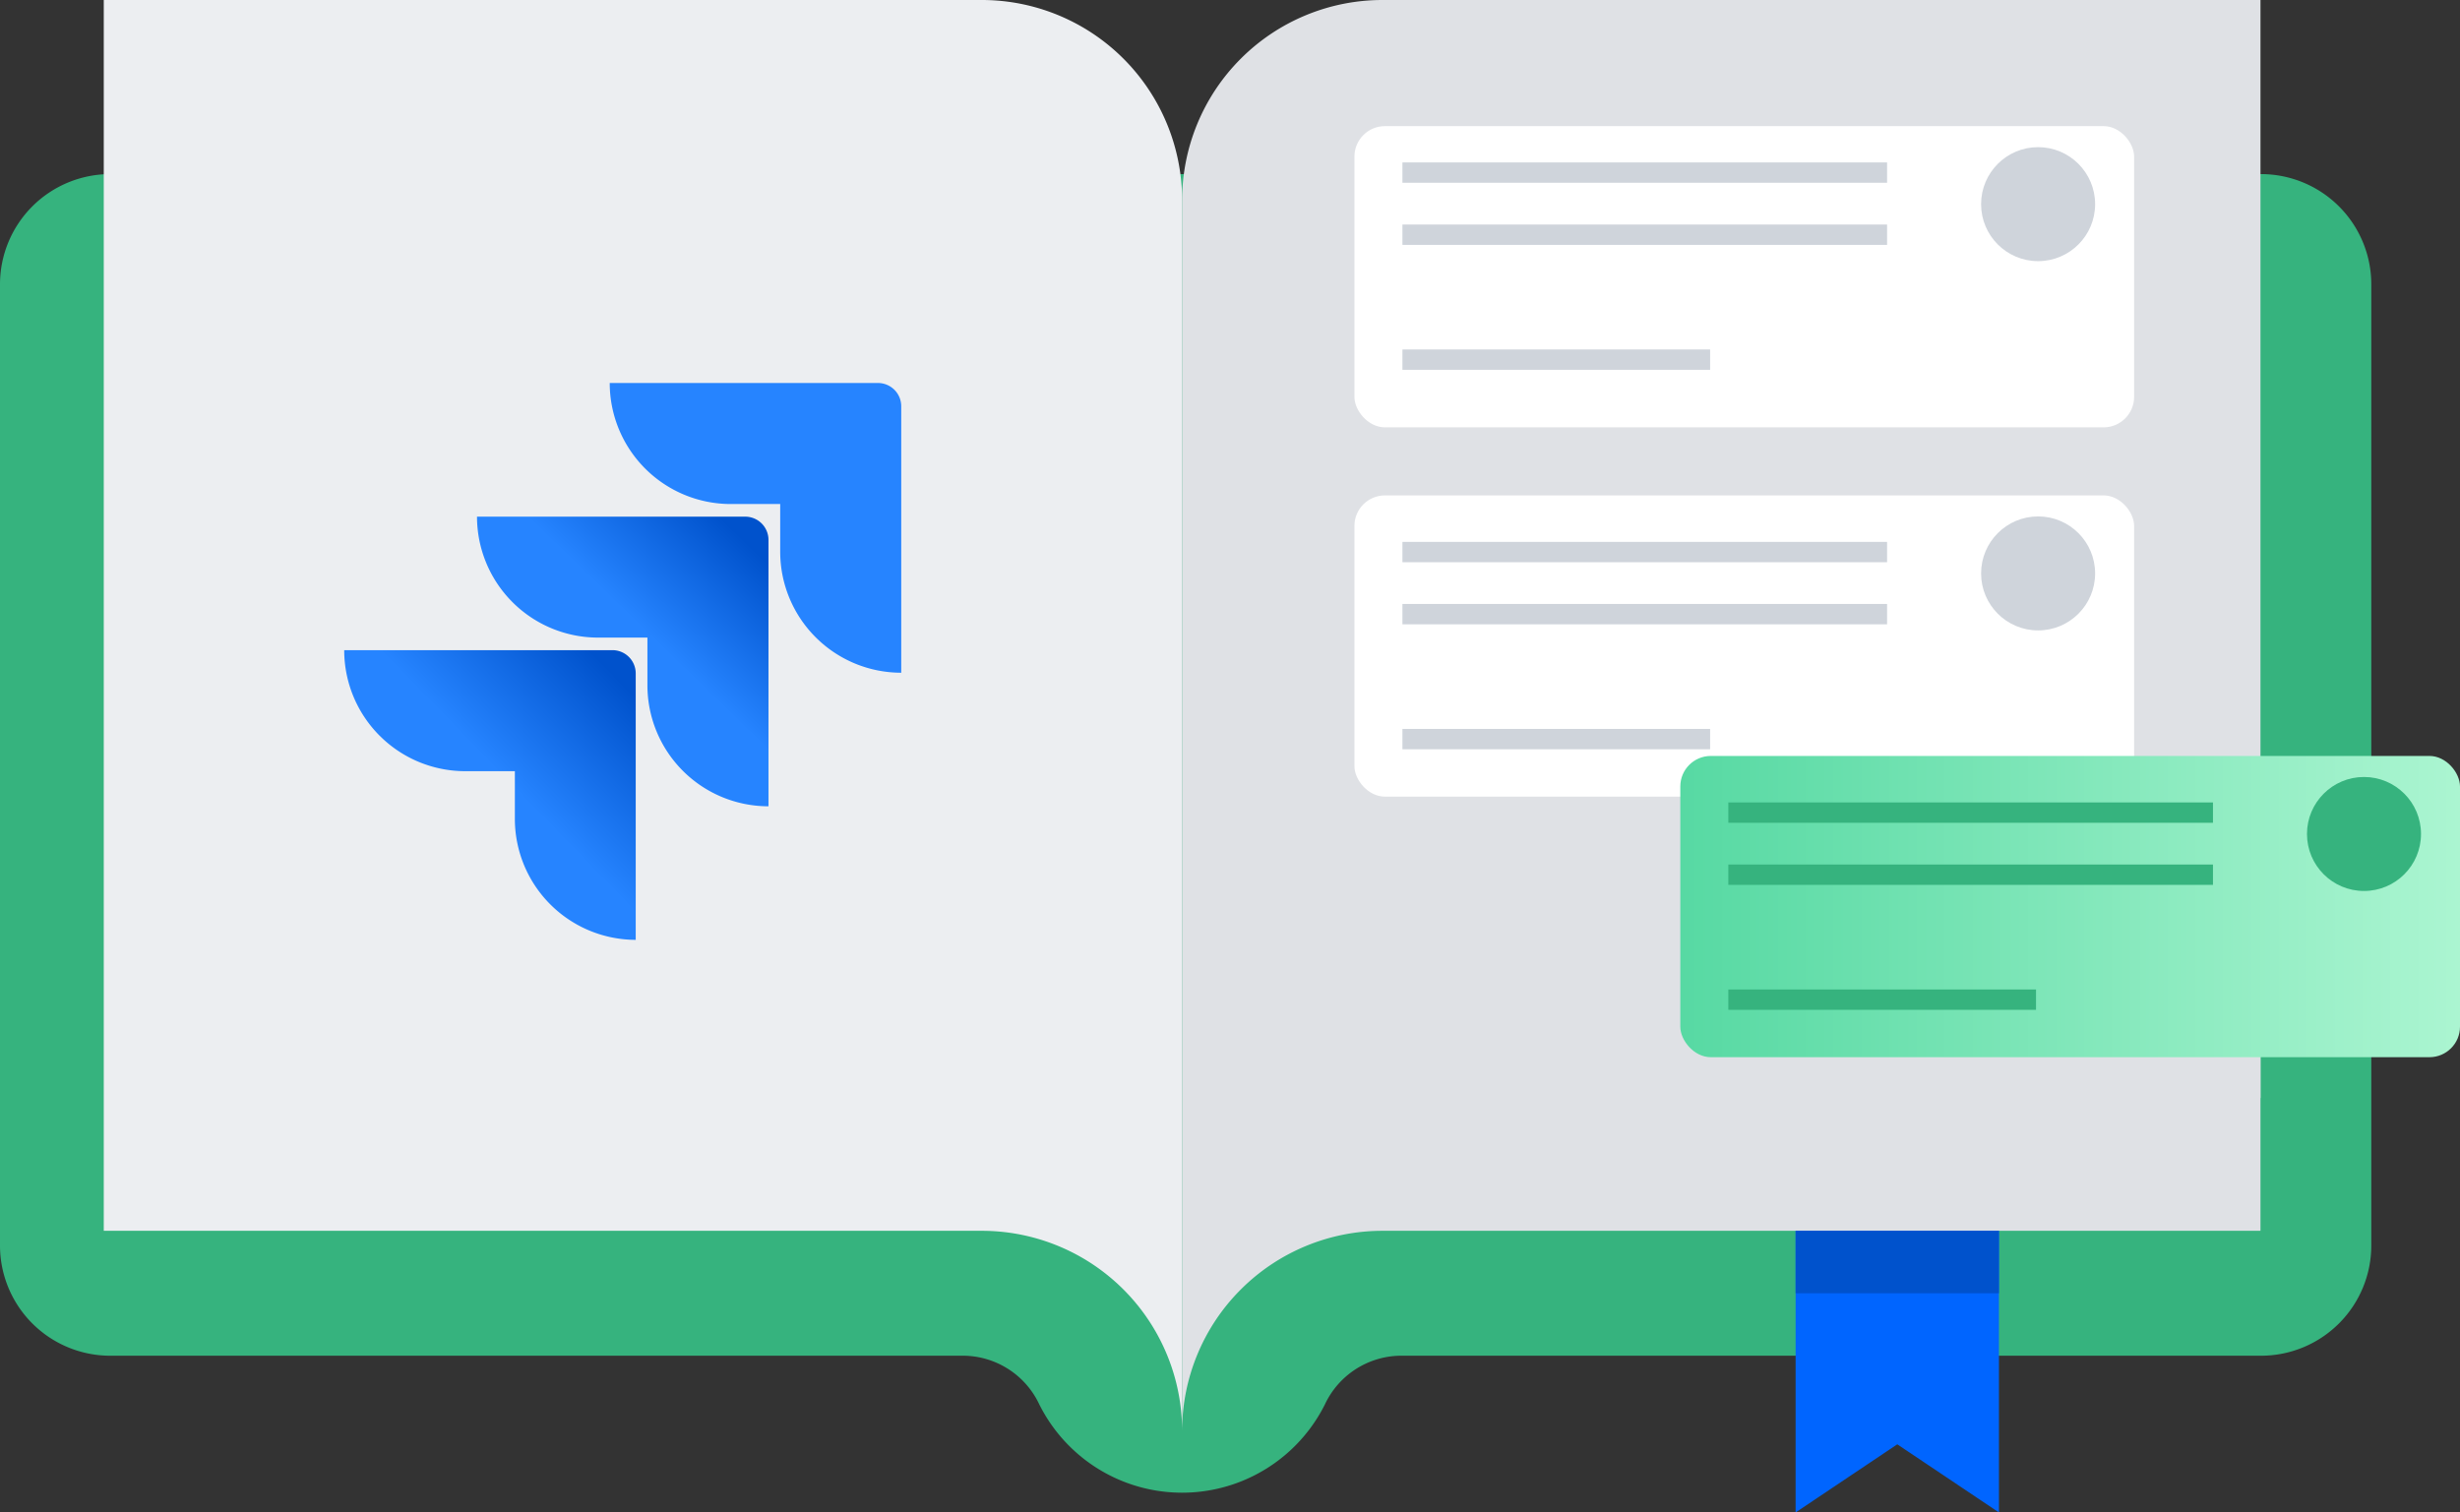 <svg xmlns="http://www.w3.org/2000/svg" xmlns:xlink="http://www.w3.org/1999/xlink" viewBox="0 0 241.812 148.71"><rect x="0" y="0" width="241.812" height="148.71" fill="#333333" stroke="none"/><defs><style>.cls-1,.cls-6{fill:#dfe1e5;}.cls-2{isolation:isolate;}.cls-3{fill:#36b37e;}.cls-4{fill:#eceef1;}.cls-5{clip-path:url(#clip-path);}.cls-6{mix-blend-mode:multiply;}.cls-7{fill:#0065ff;}.cls-8{fill:#0052cc;}.cls-9{fill:#fff;}.cls-10{fill:#cfd4db;}.cls-11,.cls-13{fill:none;stroke-width:2px;}.cls-11{stroke:#cfd4db;}.cls-12{fill:url(#New_Gradient_Swatch_10);}.cls-13{stroke:#36b37e;}.cls-14{fill:#2684ff;}.cls-15{fill:url(#linear-gradient);}.cls-16{fill:url(#linear-gradient-2);}</style><clipPath id="clip-path"><path id="_Clipping_Path_" data-name="&lt;Clipping Path&gt;" class="cls-1" d="M116.2,19.694h0A19.694,19.694,0,0,1,135.892,0H222.2V121.018H135.892A19.694,19.694,0,0,0,116.2,140.712h0Z"/></clipPath><linearGradient id="New_Gradient_Swatch_10" x1="165.17" y1="89.138" x2="241.812" y2="89.138" gradientUnits="userSpaceOnUse"><stop offset="0" stop-color="#57d9a3"/><stop offset="1" stop-color="#abf5d1"/></linearGradient><linearGradient id="linear-gradient" x1="74.981" y1="-195.134" x2="63.765" y2="-206.701" gradientTransform="matrix(1, 0, 0, -1, 0, -144.29)" gradientUnits="userSpaceOnUse"><stop offset="0.18" stop-color="#0052cc"/><stop offset="1" stop-color="#2684ff"/></linearGradient><linearGradient id="linear-gradient-2" x1="62.678" y1="-208.344" x2="49.708" y2="-220.956" xlink:href="#linear-gradient"/></defs><title>Learn Jira</title><g class="cls-2"><g id="Layer_2" data-name="Layer 2"><g id="Software"><path class="cls-3" d="M222.252,17.119H10.84A10.84,10.84,0,0,0,0,27.959v94.5A10.84,10.84,0,0,0,10.84,133.3H94.772a8.313,8.313,0,0,1,7.38,4.769,15.689,15.689,0,0,0,28.091,0,8.313,8.313,0,0,1,7.38-4.769h84.629a10.84,10.84,0,0,0,10.84-10.84v-94.5A10.84,10.84,0,0,0,222.252,17.119Z"/><path id="_Clipping_Path_2" data-name="&lt;Clipping Path&gt;" class="cls-4" d="M116.2,19.694h0A19.694,19.694,0,0,0,96.5,0H10.2V121.018H96.5A19.694,19.694,0,0,1,116.2,140.712h0Z"/><path id="_Clipping_Path_3" data-name="&lt;Clipping Path&gt;" class="cls-1" d="M116.2,19.694h0A19.694,19.694,0,0,1,135.892,0H222.2V121.018H135.892A19.694,19.694,0,0,0,116.2,140.712h0Z"/><g class="cls-5"><rect class="cls-6" x="160.814" y="78.347" width="76.642" height="29.619" rx="3" ry="3"/></g><polygon class="cls-7" points="196.491 148.71 186.498 142.011 176.505 148.71 176.505 121.018 196.491 121.018 196.491 148.71"/><rect class="cls-8" x="176.505" y="121.018" width="19.986" height="6.14"/><rect class="cls-9" x="133.137" y="12.401" width="76.642" height="29.619" rx="3" ry="3"/><circle class="cls-10" cx="200.341" cy="20.073" r="5.604"/><line class="cls-11" x1="137.856" y1="16.971" x2="185.496" y2="16.971"/><line class="cls-11" x1="137.856" y1="23.077" x2="185.496" y2="23.077"/><line class="cls-11" x1="137.856" y1="35.362" x2="168.101" y2="35.362"/><rect class="cls-9" x="133.137" y="48.71" width="76.642" height="29.619" rx="3" ry="3"/><circle class="cls-10" cx="200.341" cy="56.381" r="5.604"/><line class="cls-11" x1="137.856" y1="54.28" x2="185.496" y2="54.28"/><line class="cls-11" x1="137.856" y1="60.385" x2="185.496" y2="60.385"/><line class="cls-11" x1="137.856" y1="72.671" x2="168.101" y2="72.671"/><rect class="cls-12" x="165.17" y="74.328" width="76.642" height="29.619" rx="3" ry="3"/><circle class="cls-3" cx="232.375" cy="82" r="5.604"/><line class="cls-13" x1="169.89" y1="79.899" x2="217.53" y2="79.899"/><line class="cls-13" x1="169.89" y1="86.004" x2="217.53" y2="86.004"/><line class="cls-13" x1="169.89" y1="98.29" x2="200.135" y2="98.29"/><g id="Layer_2-2" data-name="Layer 2"><g id="Blue"><path class="cls-14" d="M86.3,37.658H59.935a11.9,11.9,0,0,0,11.9,11.9h4.857V54.25A11.9,11.9,0,0,0,88.589,66.145v-26.2A2.287,2.287,0,0,0,86.3,37.658Z"/><path class="cls-15" d="M73.256,50.8H46.889A11.9,11.9,0,0,0,58.783,62.691h4.857v4.7a11.9,11.9,0,0,0,11.9,11.887v-26.2A2.287,2.287,0,0,0,73.256,50.8Z"/><path class="cls-16" d="M60.2,63.926H33.835a11.9,11.9,0,0,0,11.9,11.9H50.61v4.689a11.9,11.9,0,0,0,11.88,11.895v-26.2A2.287,2.287,0,0,0,60.2,63.926Z"/></g></g></g></g></g></svg>